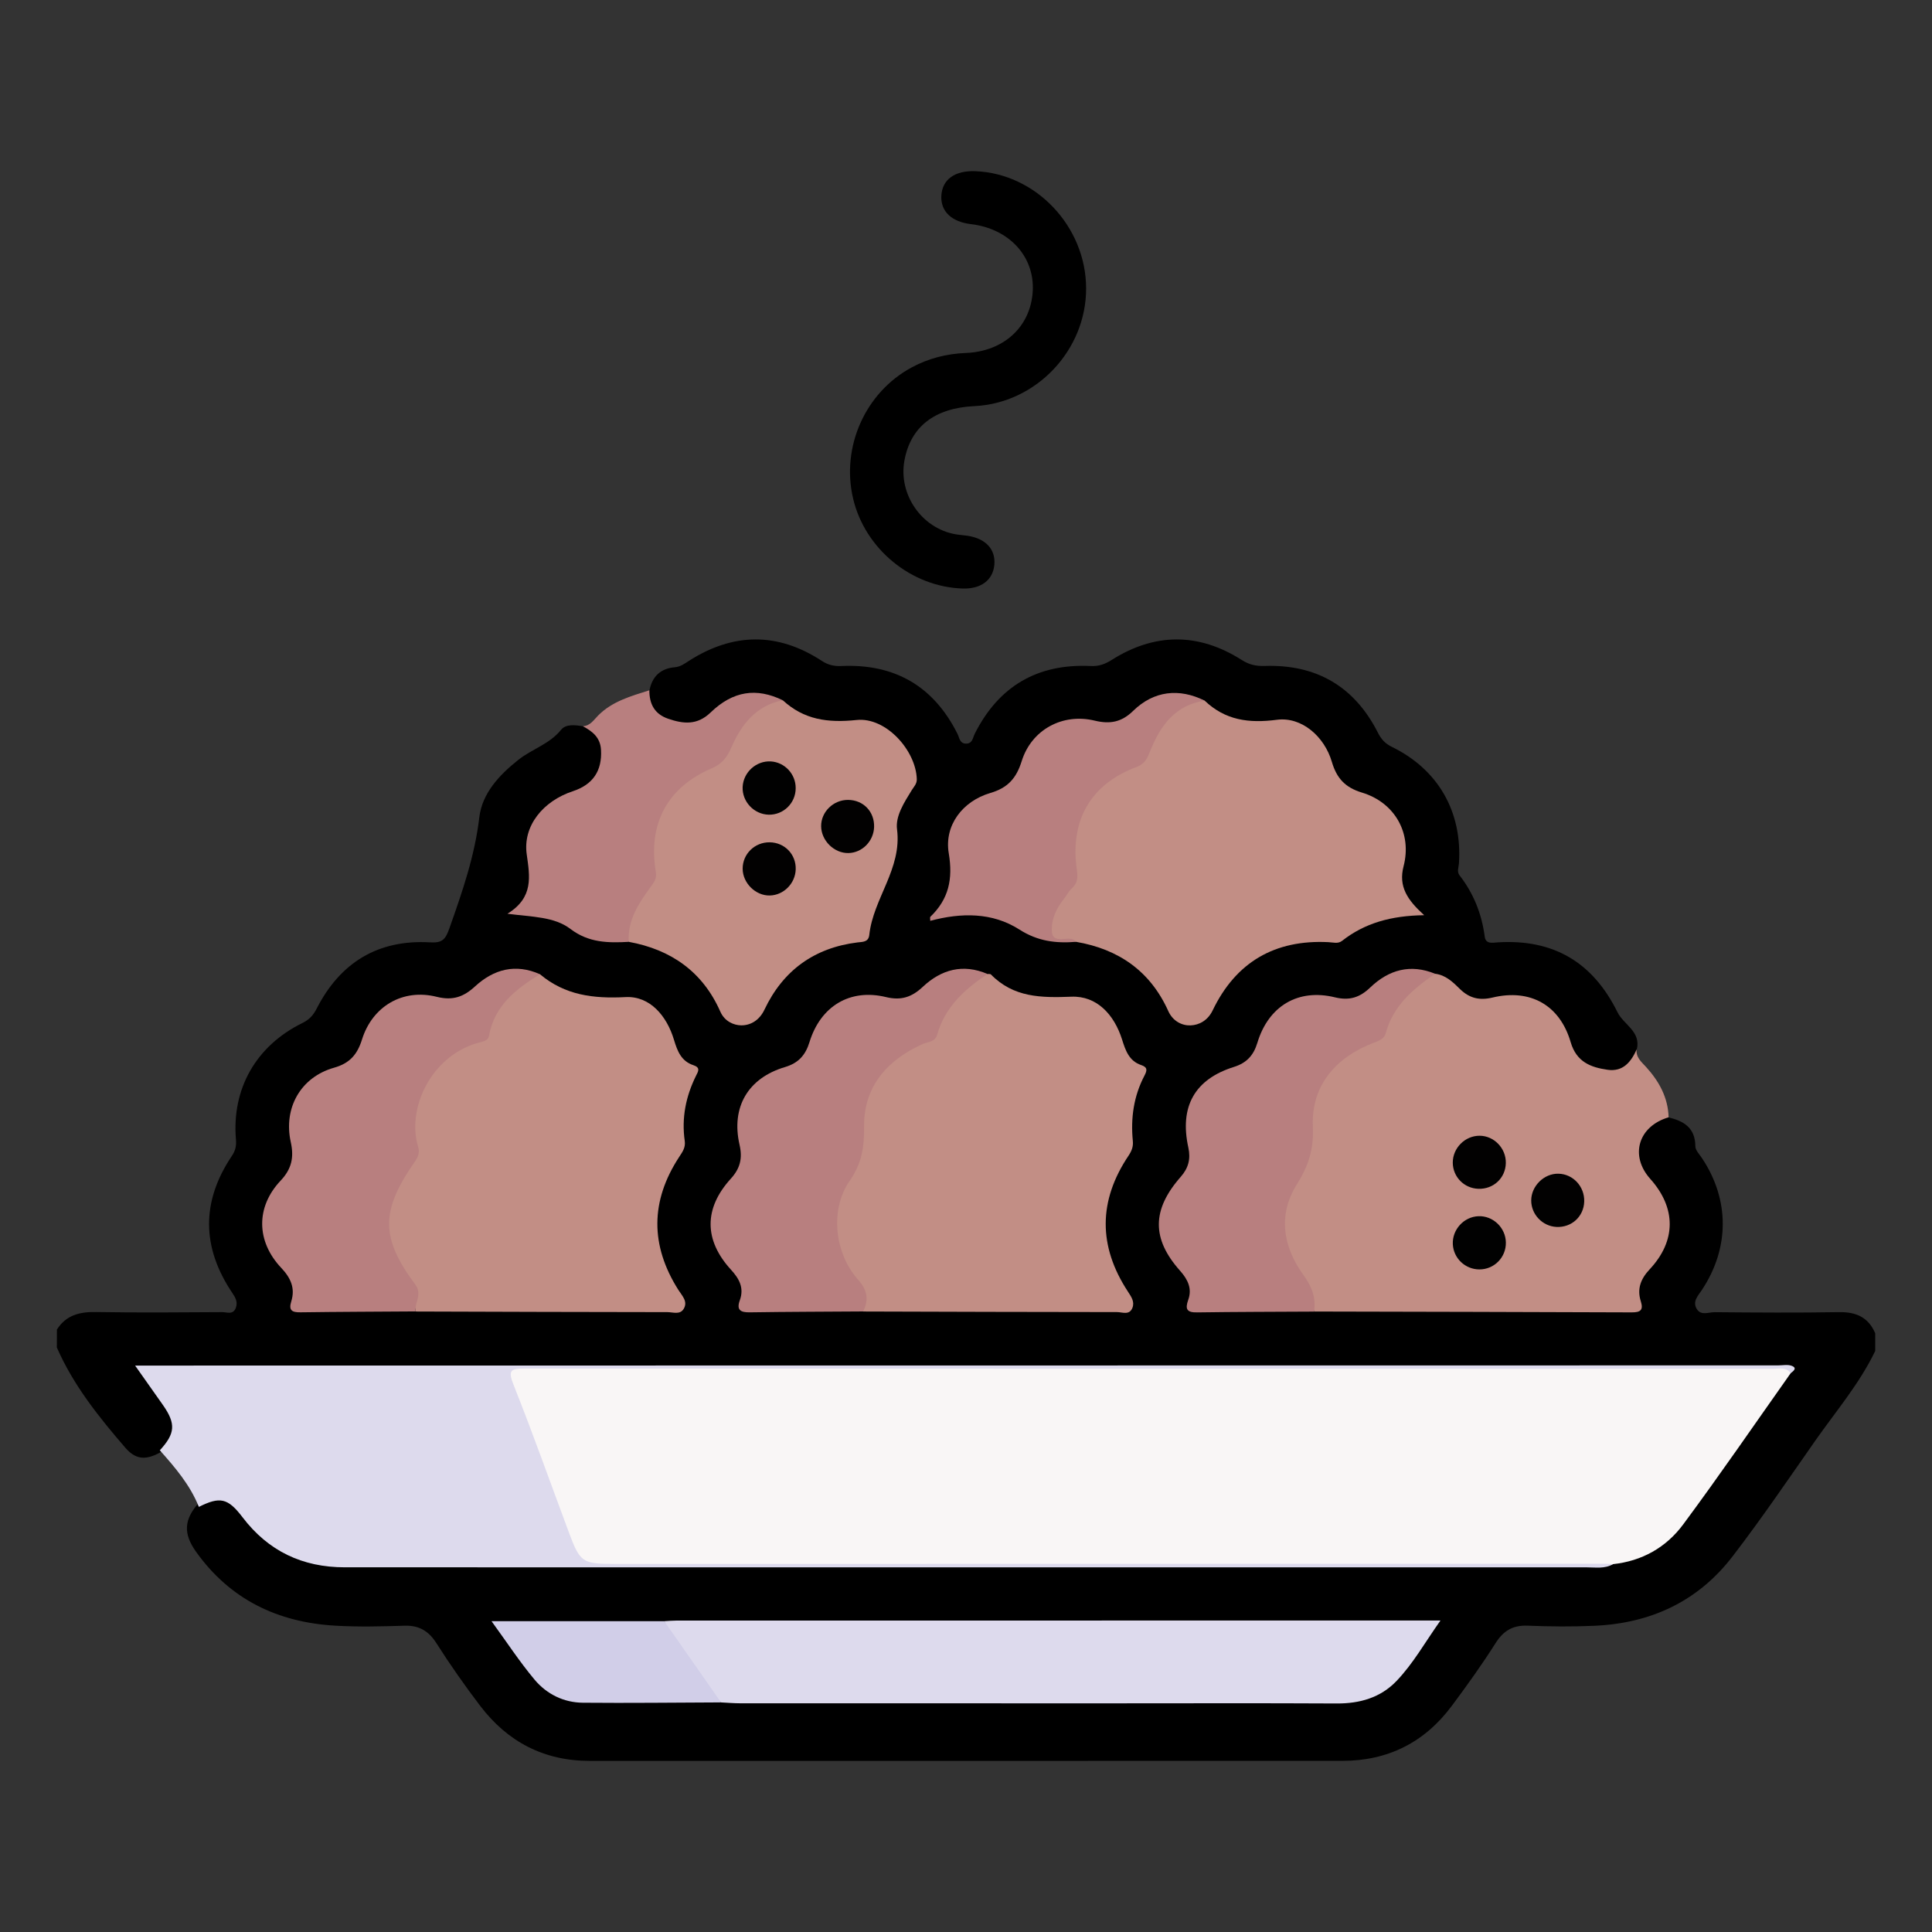 <?xml version="1.0" encoding="utf-8"?>
<!-- Generator: Adobe Illustrator 16.0.0, SVG Export Plug-In . SVG Version: 6.00 Build 0)  -->
<!DOCTYPE svg PUBLIC "-//W3C//DTD SVG 1.1//EN" "http://www.w3.org/Graphics/SVG/1.1/DTD/svg11.dtd">
<svg version="1.1" id="Layer_1" xmlns="http://www.w3.org/2000/svg" xmlns:xlink="http://www.w3.org/1999/xlink" x="0px" y="0px"
	 width="85px" height="85px" viewBox="0 0 85 85" enable-background="new 0 0 85 85" xml:space="preserve">
<rect x="0" y="0" width="85" height="85" fill="#333333" stroke="none"/>
<g>
	<path d="M2.504,58.495c0.406-0.639,1.004-0.785,1.729-0.771c1.847,0.031,3.695,0.016,5.542,0.004
		c0.206-0.002,0.481,0.135,0.601-0.191c0.09-0.252-0.011-0.438-0.15-0.645c-1.352-2.002-1.379-4.021-0.027-6.033
		c0.154-0.23,0.205-0.434,0.182-0.717c-0.193-2.242,0.887-4.135,2.926-5.135c0.297-0.146,0.473-0.334,0.625-0.633
		c1.035-2.025,2.697-3.045,4.984-2.914c0.561,0.033,0.686-0.133,0.867-0.65c0.561-1.588,1.105-3.154,1.305-4.854
		c0.125-1.051,0.875-1.859,1.713-2.523c0.6-0.479,1.373-0.691,1.881-1.322c0.219-0.271,0.621-0.209,0.963-0.162
		c0.555,0.012,0.84,0.318,0.934,0.844c0.131,0.738-0.229,1.662-0.789,1.992c-0.271,0.158-0.58,0.227-0.867,0.352
		c-1.006,0.443-1.703,1.584-1.529,2.652c0.129,0.799,0.133,1.543-0.471,2.312c1.232,0.045,2.213,0.484,3.166,1.039
		c0.457,0.266,1.023,0.082,1.541,0.123c1.82,0.258,3.178,1.188,4.061,2.807c0.584,1.068,1.234,1.072,1.867,0.014
		c0.887-1.479,2.121-2.477,3.85-2.779c0.412-0.072,0.678-0.229,0.709-0.674c0.006-0.104-0.031,0.016,0.014-0.076
		c0.754-1.492,1.135-3.084,1.295-4.74c0.021-0.23,0.141-0.445,0.238-0.658c0.756-1.648-0.492-3.428-2.324-3.312
		c-0.285,0.018-0.562,0.096-0.848,0.121c-0.488,0.043-0.932-0.041-1.289-0.408c-0.26-0.264-0.574-0.445-0.91-0.592
		c-1.035-0.438-1.951-0.244-2.799,0.473c-0.762,0.643-1.625,0.715-2.43,0.227c-0.484-0.295-0.766-0.693-0.49-1.291
		c0.117-0.615,0.494-0.965,1.109-1.018c0.256-0.023,0.43-0.154,0.625-0.281c1.945-1.244,3.9-1.27,5.842-0.004
		c0.279,0.184,0.537,0.244,0.867,0.23c2.338-0.105,4.053,0.877,5.107,2.982c0.088,0.174,0.094,0.43,0.379,0.432
		s0.291-0.252,0.379-0.428c1.055-2.102,2.766-3.098,5.104-2.986c0.367,0.018,0.635-0.086,0.932-0.273
		c1.898-1.197,3.82-1.195,5.711,0.006c0.334,0.213,0.629,0.275,1.006,0.264c2.273-0.076,3.951,0.896,4.984,2.93
		c0.146,0.293,0.32,0.486,0.619,0.631c2.037,0.996,3.1,2.855,2.949,5.125c-0.012,0.178-0.1,0.363,0.027,0.527
		c0.621,0.799,0.977,1.701,1.109,2.703c0.045,0.328,0.336,0.262,0.564,0.246c2.449-0.156,4.191,0.869,5.277,3.076
		c0.27,0.547,1.033,0.836,0.85,1.627c-0.045,0.629-0.367,1.004-1.002,1.088c-0.783,0.105-1.639-0.334-1.936-1.025
		c-0.217-0.502-0.396-1.004-0.785-1.422c-0.629-0.672-1.402-0.945-2.262-0.746c-0.885,0.203-1.578-0.018-2.219-0.602
		c-0.211-0.193-0.473-0.318-0.74-0.426c-1.006-0.326-1.898-0.141-2.666,0.594c-0.492,0.471-1.055,0.586-1.725,0.477
		c-1.688-0.273-2.623,0.285-3.186,1.885c-0.207,0.592-0.596,0.938-1.164,1.164c-1.621,0.646-2.127,1.494-1.863,3.213
		c0.104,0.684-0.066,1.205-0.502,1.717c-0.988,1.168-0.994,2.303-0.053,3.543c0.266,0.354,0.625,0.688,0.59,1.154
		c-0.053,0.701,0.34,0.742,0.867,0.736c1.51-0.018,3.018-0.002,4.527-0.014c4.414-0.02,8.826-0.008,13.24-0.006
		c0.508,0.002,0.951,0.039,0.793-0.719c-0.076-0.363,0.172-0.688,0.396-0.984c1.176-1.559,1.18-2.299,0.029-3.908
		c-0.506-0.711-0.561-1.52-0.105-2.176c0.271-0.393,0.596-0.74,1.158-0.545c0.678,0.158,1.178,0.461,1.182,1.27
		c0.002,0.178,0.184,0.359,0.299,0.533c1.209,1.82,1.211,3.941-0.008,5.783c-0.172,0.26-0.428,0.51-0.23,0.84
		c0.188,0.309,0.525,0.141,0.787,0.143c1.822,0.016,3.646,0.029,5.469-0.002c0.752-0.014,1.293,0.223,1.596,0.928
		c0,0.26,0,0.521,0,0.781c-0.691,1.439-1.729,2.652-2.637,3.947c-1.193,1.705-2.363,3.43-3.631,5.08
		c-1.521,1.986-3.59,2.947-6.061,3.062c-0.986,0.045-1.979,0.037-2.965-0.004c-0.652-0.025-1.066,0.227-1.408,0.768
		c-0.598,0.945-1.252,1.854-1.92,2.752c-1.199,1.615-2.814,2.428-4.826,2.428c-11.033,0.004-22.064,0.002-33.1,0.002
		c-2.02,0-3.621-0.836-4.83-2.426c-0.678-0.891-1.322-1.807-1.922-2.752c-0.342-0.539-0.764-0.791-1.41-0.77
		c-1.016,0.033-2.033,0.057-3.045-0.002c-2.525-0.146-4.621-1.15-6.117-3.246c-0.586-0.82-0.531-1.434,0.127-2.168
		c0.777-0.391,1.158-0.354,1.771,0.174c0.157,0.137,0.304,0.287,0.435,0.449c1.125,1.412,2.623,1.984,4.387,1.99
		c3.619,0.012,7.24,0.014,10.859,0.018c14.531,0.021,29.061,0.01,43.592,0.008c0.287,0,0.572,0.01,0.855-0.023
		c1.611-0.236,2.83-1.057,3.756-2.4c1.236-1.803,2.516-3.576,3.795-5.348c0.129-0.176,0.346-0.346,0.186-0.617
		c-0.277-0.137-0.568-0.072-0.852-0.072c-18.223-0.004-36.443-0.018-54.664,0.006c-5.129,0.006-10.256,0.004-15.385,0.02
		c-0.182,0.002-0.363-0.004-0.546,0.004c-0.339,0.016-0.411,0.17-0.229,0.451c0.227,0.35,0.506,0.662,0.707,1.027
		c0.371,0.67,0.459,1.326-0.104,1.943c-0.781,0.504-1.282,0.562-1.806-0.045c-1.166-1.352-2.287-2.75-3.012-4.41
		C2.504,59.017,2.504,58.757,2.504,58.495z"/>
	<path fill="#C28E85" d="M73.412,49.157c-1.336,0.393-1.721,1.688-0.807,2.709c1.143,1.277,1.146,2.723-0.023,3.975
		c-0.396,0.422-0.568,0.859-0.393,1.412c0.121,0.385-0.012,0.488-0.402,0.486c-4.656-0.02-9.312-0.025-13.971-0.037
		c-0.162-0.742-0.621-1.338-0.957-1.998c-0.766-1.502-0.641-2.98,0.406-4.322c0.299-0.385,0.404-0.734,0.33-1.213
		c-0.271-1.74,0.59-3.412,2.195-4.195c0.619-0.303,1.023-0.689,1.324-1.326c0.402-0.854,1.02-1.574,2.021-1.807
		c0.475,0.055,0.793,0.375,1.107,0.682c0.412,0.398,0.854,0.502,1.424,0.365c1.658-0.396,2.961,0.328,3.438,1.967
		c0.256,0.869,0.881,1.105,1.623,1.211c0.682,0.098,1.035-0.348,1.283-0.904c-0.049,0.359,0.203,0.551,0.41,0.781
		C72.99,47.569,73.387,48.282,73.412,49.157z"/>
	<path d="M42.924,7.532c2.66,0.111,4.852,2.434,4.861,5.146c0.01,2.729-2.195,5.059-4.91,5.189
		c-1.756,0.084-2.811,0.902-3.084,2.396c-0.271,1.484,0.75,2.969,2.232,3.24c0.18,0.031,0.363,0.041,0.543,0.068
		c0.801,0.121,1.24,0.596,1.182,1.271c-0.061,0.678-0.58,1.072-1.385,1.051c-2.266-0.066-4.309-1.74-4.83-3.959
		c-0.533-2.271,0.535-4.668,2.576-5.768c0.742-0.4,1.541-0.604,2.387-0.637c1.678-0.066,2.857-1.168,2.941-2.729
		c0.08-1.523-1.045-2.74-2.719-2.939c-0.857-0.102-1.34-0.564-1.303-1.252C41.457,7.892,42.012,7.493,42.924,7.532z"/>
	<path fill="#B87F7F" d="M28.57,30.37c-0.004,0.604,0.229,1.047,0.828,1.252c0.668,0.229,1.275,0.293,1.863-0.273
		c0.99-0.957,2.023-1.102,3.178-0.541c-0.6,0.4-1.336,0.746-1.625,1.391c-0.508,1.131-1.406,1.729-2.377,2.383
		c-1.205,0.812-1.658,2.084-1.443,3.551c0.037,0.258,0.123,0.539-0.053,0.756c-0.609,0.76-0.924,1.664-1.279,2.549
		c-0.906,0.051-1.764,0.041-2.562-0.566c-0.713-0.543-1.658-0.527-2.775-0.67c1.16-0.719,0.986-1.631,0.848-2.619
		c-0.174-1.242,0.713-2.34,2.037-2.775c0.879-0.291,1.283-0.898,1.232-1.812c-0.027-0.545-0.373-0.82-0.801-1.045
		c0.324-0.014,0.48-0.275,0.674-0.471C26.941,30.849,27.764,30.626,28.57,30.37z"/>
	<path fill="#F9F6F6" d="M78.781,60.417c-1.572,2.223-3.109,4.469-4.73,6.654c-0.746,1.008-1.809,1.611-3.092,1.746
		c-0.275,0.125-0.564,0.062-0.848,0.062c-14.477,0.004-28.951-0.008-43.426,0.023c-0.986,0.004-1.492-0.377-1.807-1.229
		c-0.814-2.197-1.691-4.371-2.479-6.578c-0.303-0.854-0.219-0.959,0.652-0.959c18.328-0.002,36.656-0.002,54.984,0.014
		C78.277,60.153,78.703,59.882,78.781,60.417z"/>
	<path fill="#C28E85" d="M23.756,42.862c1.1,0.924,2.342,1.08,3.764,1.006c1.072-0.057,1.816,0.824,2.133,1.881
		c0.15,0.502,0.324,0.941,0.854,1.115c0.318,0.105,0.215,0.27,0.117,0.461c-0.451,0.908-0.643,1.865-0.498,2.871
		c0.041,0.295-0.1,0.482-0.244,0.703c-1.271,1.939-1.277,3.893-0.039,5.848c0.164,0.262,0.434,0.508,0.236,0.838
		c-0.162,0.271-0.475,0.143-0.719,0.143c-3.691-0.002-7.383-0.016-11.074-0.027c-0.084-0.729-0.488-1.309-0.822-1.941
		c-0.756-1.438-0.705-2.906,0.256-4.266c0.334-0.473,0.455-0.926,0.395-1.516c-0.191-1.818,0.807-3.447,2.51-4.154
		c0.449-0.186,0.699-0.461,0.887-0.895C21.945,43.915,22.588,43.093,23.756,42.862z"/>
	<path fill="#C28E85" d="M43.447,42.851c0.053,0.006,0.123-0.008,0.15,0.021c0.994,1.016,2.203,1.031,3.539,0.979
		c1.125-0.045,1.885,0.793,2.229,1.879c0.154,0.49,0.309,0.949,0.844,1.129c0.289,0.098,0.26,0.238,0.143,0.463
		c-0.475,0.902-0.611,1.871-0.512,2.877c0.025,0.25-0.053,0.441-0.189,0.646c-1.33,1.982-1.338,3.98-0.029,5.977
		c0.146,0.227,0.305,0.441,0.201,0.715c-0.133,0.344-0.449,0.189-0.68,0.189c-3.723,0-7.443-0.016-11.166-0.025
		c-0.049-0.604-0.285-1.109-0.621-1.627c-1.012-1.559-0.912-3.137,0.129-4.658c0.258-0.375,0.424-0.732,0.361-1.221
		c-0.234-1.789,0.633-3.428,2.268-4.221c0.598-0.289,0.982-0.672,1.275-1.268C41.818,43.841,42.41,43.079,43.447,42.851z"/>
	<path fill="#DDDAED" d="M78.781,60.417c-0.205-0.295-0.52-0.193-0.789-0.193c-18.305-0.004-36.605-0.002-54.908-0.014
		c-0.627,0-0.742,0.082-0.488,0.721c0.854,2.146,1.625,4.322,2.432,6.486c0.496,1.328,0.586,1.389,2.039,1.389
		c14.527-0.002,29.055-0.006,43.582-0.008c0.105,0,0.207,0.014,0.312,0.02c-0.361,0.211-0.762,0.139-1.145,0.139
		c-18.215,0.002-36.428-0.004-54.643-0.002c-1.869,0-3.371-0.713-4.506-2.207c-0.644-0.846-0.992-0.914-1.918-0.451
		c-0.383-0.963-1.041-1.73-1.717-2.49c0.68-0.74,0.711-1.168,0.141-1.986c-0.381-0.545-0.768-1.086-1.229-1.742
		c0.381,0,0.606,0,0.831,0c23.816-0.002,47.635-0.006,71.451-0.008c0.207,0,0.441-0.051,0.617,0.025
		C79.08,60.196,78.896,60.325,78.781,60.417z"/>
	<path fill="#C28E85" d="M53,30.825c0.908,0.865,1.941,1.004,3.18,0.842c1.09-0.141,2.09,0.736,2.416,1.852
		c0.213,0.725,0.588,1.129,1.326,1.352c1.439,0.436,2.209,1.783,1.83,3.238c-0.234,0.898,0.168,1.486,0.906,2.156
		c-1.459,0.021-2.615,0.346-3.613,1.129c-0.182,0.143-0.402,0.064-0.605,0.057c-2.354-0.117-4.068,0.879-5.088,3.002
		c-0.217,0.451-0.604,0.646-0.969,0.66c-0.371,0.016-0.781-0.178-0.984-0.631c-0.789-1.754-2.184-2.725-4.057-3.045
		c-0.096-0.049-0.199-0.051-0.303-0.053c-0.986-0.025-1.289-0.371-0.76-1.205c0.701-1.105,0.842-2.244,0.939-3.5
		c0.107-1.367,0.973-2.396,2.26-2.953c0.518-0.223,0.855-0.508,1.055-1.043c0.227-0.617,0.648-1.123,1.174-1.527
		C52.086,30.862,52.496,30.642,53,30.825z"/>
	<path fill="#DDDAED" d="M29.225,71.325c0.182-0.01,0.363-0.027,0.545-0.027c10.959-0.002,21.916-0.002,32.875-0.002
		c0.199,0,0.398,0,0.73,0c-0.688,0.971-1.203,1.9-1.939,2.666c-0.703,0.73-1.607,0.988-2.621,0.984
		c-3.332-0.018-6.664-0.006-9.996-0.006c-5.414,0-10.828,0-16.242-0.002c-0.285,0-0.57-0.025-0.855-0.039
		C30.662,73.868,29.762,72.724,29.225,71.325z"/>
	<path fill="#C28E85" d="M27.662,41.437c-0.055-0.947,0.428-1.684,0.951-2.398c0.154-0.211,0.291-0.369,0.24-0.684
		c-0.352-2.102,0.504-3.717,2.461-4.553c0.484-0.207,0.684-0.508,0.881-0.957c0.436-0.994,1.09-1.809,2.244-2.037
		c0.934,0.859,1.98,1.002,3.248,0.869c1.295-0.137,2.613,1.346,2.648,2.604c0.006,0.207-0.129,0.332-0.221,0.482
		c-0.33,0.537-0.725,1.139-0.648,1.725c0.221,1.738-1.047,3.039-1.221,4.643c-0.035,0.322-0.285,0.305-0.521,0.332
		c-1.902,0.236-3.277,1.236-4.092,2.959c-0.227,0.477-0.621,0.693-1.023,0.689c-0.324-0.004-0.729-0.172-0.918-0.604
		C30.916,42.753,29.525,41.776,27.662,41.437z"/>
	<path fill="#B87F7F" d="M23.756,42.862c-1.055,0.648-2.004,1.379-2.242,2.709c-0.043,0.238-0.305,0.258-0.502,0.314
		c-2.047,0.588-3.131,2.883-2.613,4.58c0.074,0.242-0.004,0.438-0.15,0.646c-1.504,2.158-1.512,3.342,0.021,5.402
		c0.326,0.439-0.041,0.793,0.016,1.184c-1.689,0.012-3.375,0.016-5.062,0.039c-0.377,0.006-0.533-0.082-0.41-0.479
		c0.182-0.582-0.023-1.033-0.438-1.473c-1.104-1.166-1.129-2.678-0.029-3.842c0.492-0.521,0.592-1.033,0.445-1.697
		c-0.33-1.5,0.438-2.855,1.904-3.27c0.695-0.195,1.025-0.586,1.229-1.238c0.457-1.467,1.797-2.256,3.291-1.881
		c0.705,0.176,1.182,0.004,1.684-0.459C21.725,42.64,22.68,42.384,23.756,42.862z"/>
	<path fill="#B87F7F" d="M63.139,42.841c-0.971,0.668-1.85,1.408-2.172,2.617c-0.068,0.25-0.287,0.326-0.518,0.414
		c-1.691,0.645-2.766,1.898-2.689,3.684c0.045,1.023-0.193,1.734-0.705,2.553c-0.844,1.348-0.605,2.756,0.295,3.992
		c0.377,0.52,0.549,0.998,0.465,1.604c-1.715,0.01-3.432,0.01-5.145,0.035c-0.457,0.008-0.537-0.143-0.393-0.551
		c0.178-0.492-0.016-0.895-0.354-1.275c-1.26-1.412-1.25-2.689,0.023-4.137c0.338-0.383,0.445-0.783,0.336-1.289
		c-0.396-1.807,0.281-3.008,2.01-3.549c0.553-0.174,0.859-0.506,1.025-1.055c0.49-1.627,1.797-2.404,3.422-2.004
		c0.639,0.154,1.092,0.002,1.547-0.436C61.102,42.663,62.053,42.397,63.139,42.841z"/>
	<path fill="#B87F7F" d="M43.447,42.851c-1.008,0.672-1.877,1.457-2.219,2.682c-0.088,0.312-0.398,0.297-0.625,0.396
		c-1.574,0.703-2.602,1.881-2.586,3.623c0.008,0.918-0.094,1.619-0.635,2.4c-0.885,1.279-0.658,3.197,0.367,4.344
		c0.412,0.459,0.482,0.883,0.227,1.402c-1.662,0.012-3.324,0.014-4.984,0.039c-0.416,0.008-0.598-0.105-0.443-0.531
		c0.195-0.537-0.02-0.941-0.379-1.334c-1.203-1.307-1.209-2.707-0.014-4.018c0.402-0.441,0.52-0.885,0.381-1.488
		c-0.379-1.662,0.377-2.938,2-3.42c0.594-0.176,0.902-0.527,1.078-1.1c0.488-1.584,1.785-2.363,3.365-1.979
		c0.668,0.162,1.137,0.002,1.617-0.449C41.414,42.651,42.367,42.388,43.447,42.851z"/>
	<path fill="#B87F7F" d="M53,30.825c-1.291,0.193-1.941,1.09-2.389,2.197c-0.125,0.312-0.223,0.578-0.605,0.721
		c-2.021,0.754-2.947,2.348-2.627,4.543c0.051,0.361,0.018,0.584-0.238,0.816c-0.131,0.119-0.211,0.293-0.324,0.434
		c-0.32,0.395-0.543,0.854-0.545,1.35c-0.004,0.797,0.812,0.166,1.07,0.551c-0.887,0.072-1.684-0.023-2.496-0.543
		c-1.186-0.76-2.559-0.746-3.918-0.381c0-0.088-0.02-0.154,0.004-0.178c0.809-0.779,1-1.66,0.809-2.799
		c-0.205-1.225,0.611-2.291,1.83-2.648c0.77-0.225,1.145-0.65,1.379-1.4c0.432-1.387,1.801-2.125,3.213-1.783
		c0.67,0.162,1.182,0.07,1.693-0.432C50.764,30.388,51.877,30.267,53,30.825z"/>
	<path fill="#D1CEE8" d="M29.225,71.325c0.832,1.191,1.666,2.383,2.498,3.574c-2.027,0.008-4.055,0.033-6.082,0.014
		c-0.842-0.008-1.588-0.379-2.121-1.014c-0.658-0.785-1.221-1.648-1.895-2.574C24.256,71.325,26.74,71.325,29.225,71.325z"/>
	<path fill="#020101" d="M68.564,51.638c0.645,0.014,1.154,0.562,1.135,1.223s-0.553,1.15-1.219,1.119
		c-0.617-0.029-1.115-0.551-1.113-1.166C67.369,52.179,67.932,51.624,68.564,51.638z"/>
	<path fill="#020101" d="M66.25,51.171c-0.014,0.658-0.543,1.154-1.209,1.131c-0.627-0.021-1.119-0.523-1.125-1.146
		c-0.004-0.645,0.535-1.188,1.178-1.188C65.732,49.968,66.264,50.521,66.25,51.171z"/>
	<path fill="#010101" d="M66.252,54.663c0.012,0.654-0.512,1.188-1.166,1.186c-0.623-0.002-1.137-0.488-1.168-1.107
		c-0.031-0.645,0.486-1.211,1.129-1.234C65.688,53.483,66.242,54.015,66.252,54.663z"/>
	<path fill="#020101" d="M37.314,35.192c0.672,0.006,1.16,0.516,1.143,1.189c-0.018,0.625-0.521,1.137-1.127,1.15
		c-0.627,0.014-1.195-0.543-1.203-1.176C36.119,35.72,36.664,35.187,37.314,35.192z"/>
	<path fill="#010101" d="M33.816,35.843c-0.646-0.018-1.17-0.576-1.143-1.219c0.029-0.646,0.596-1.16,1.238-1.125
		c0.617,0.037,1.102,0.559,1.096,1.182C35.004,35.337,34.467,35.858,33.816,35.843z"/>
	<path fill="#020101" d="M33.863,37.058c0.662,0.008,1.168,0.535,1.145,1.195c-0.021,0.619-0.531,1.131-1.139,1.145
		c-0.625,0.014-1.193-0.545-1.195-1.178C32.672,37.571,33.205,37.05,33.863,37.058z"/>
</g>
</svg>
